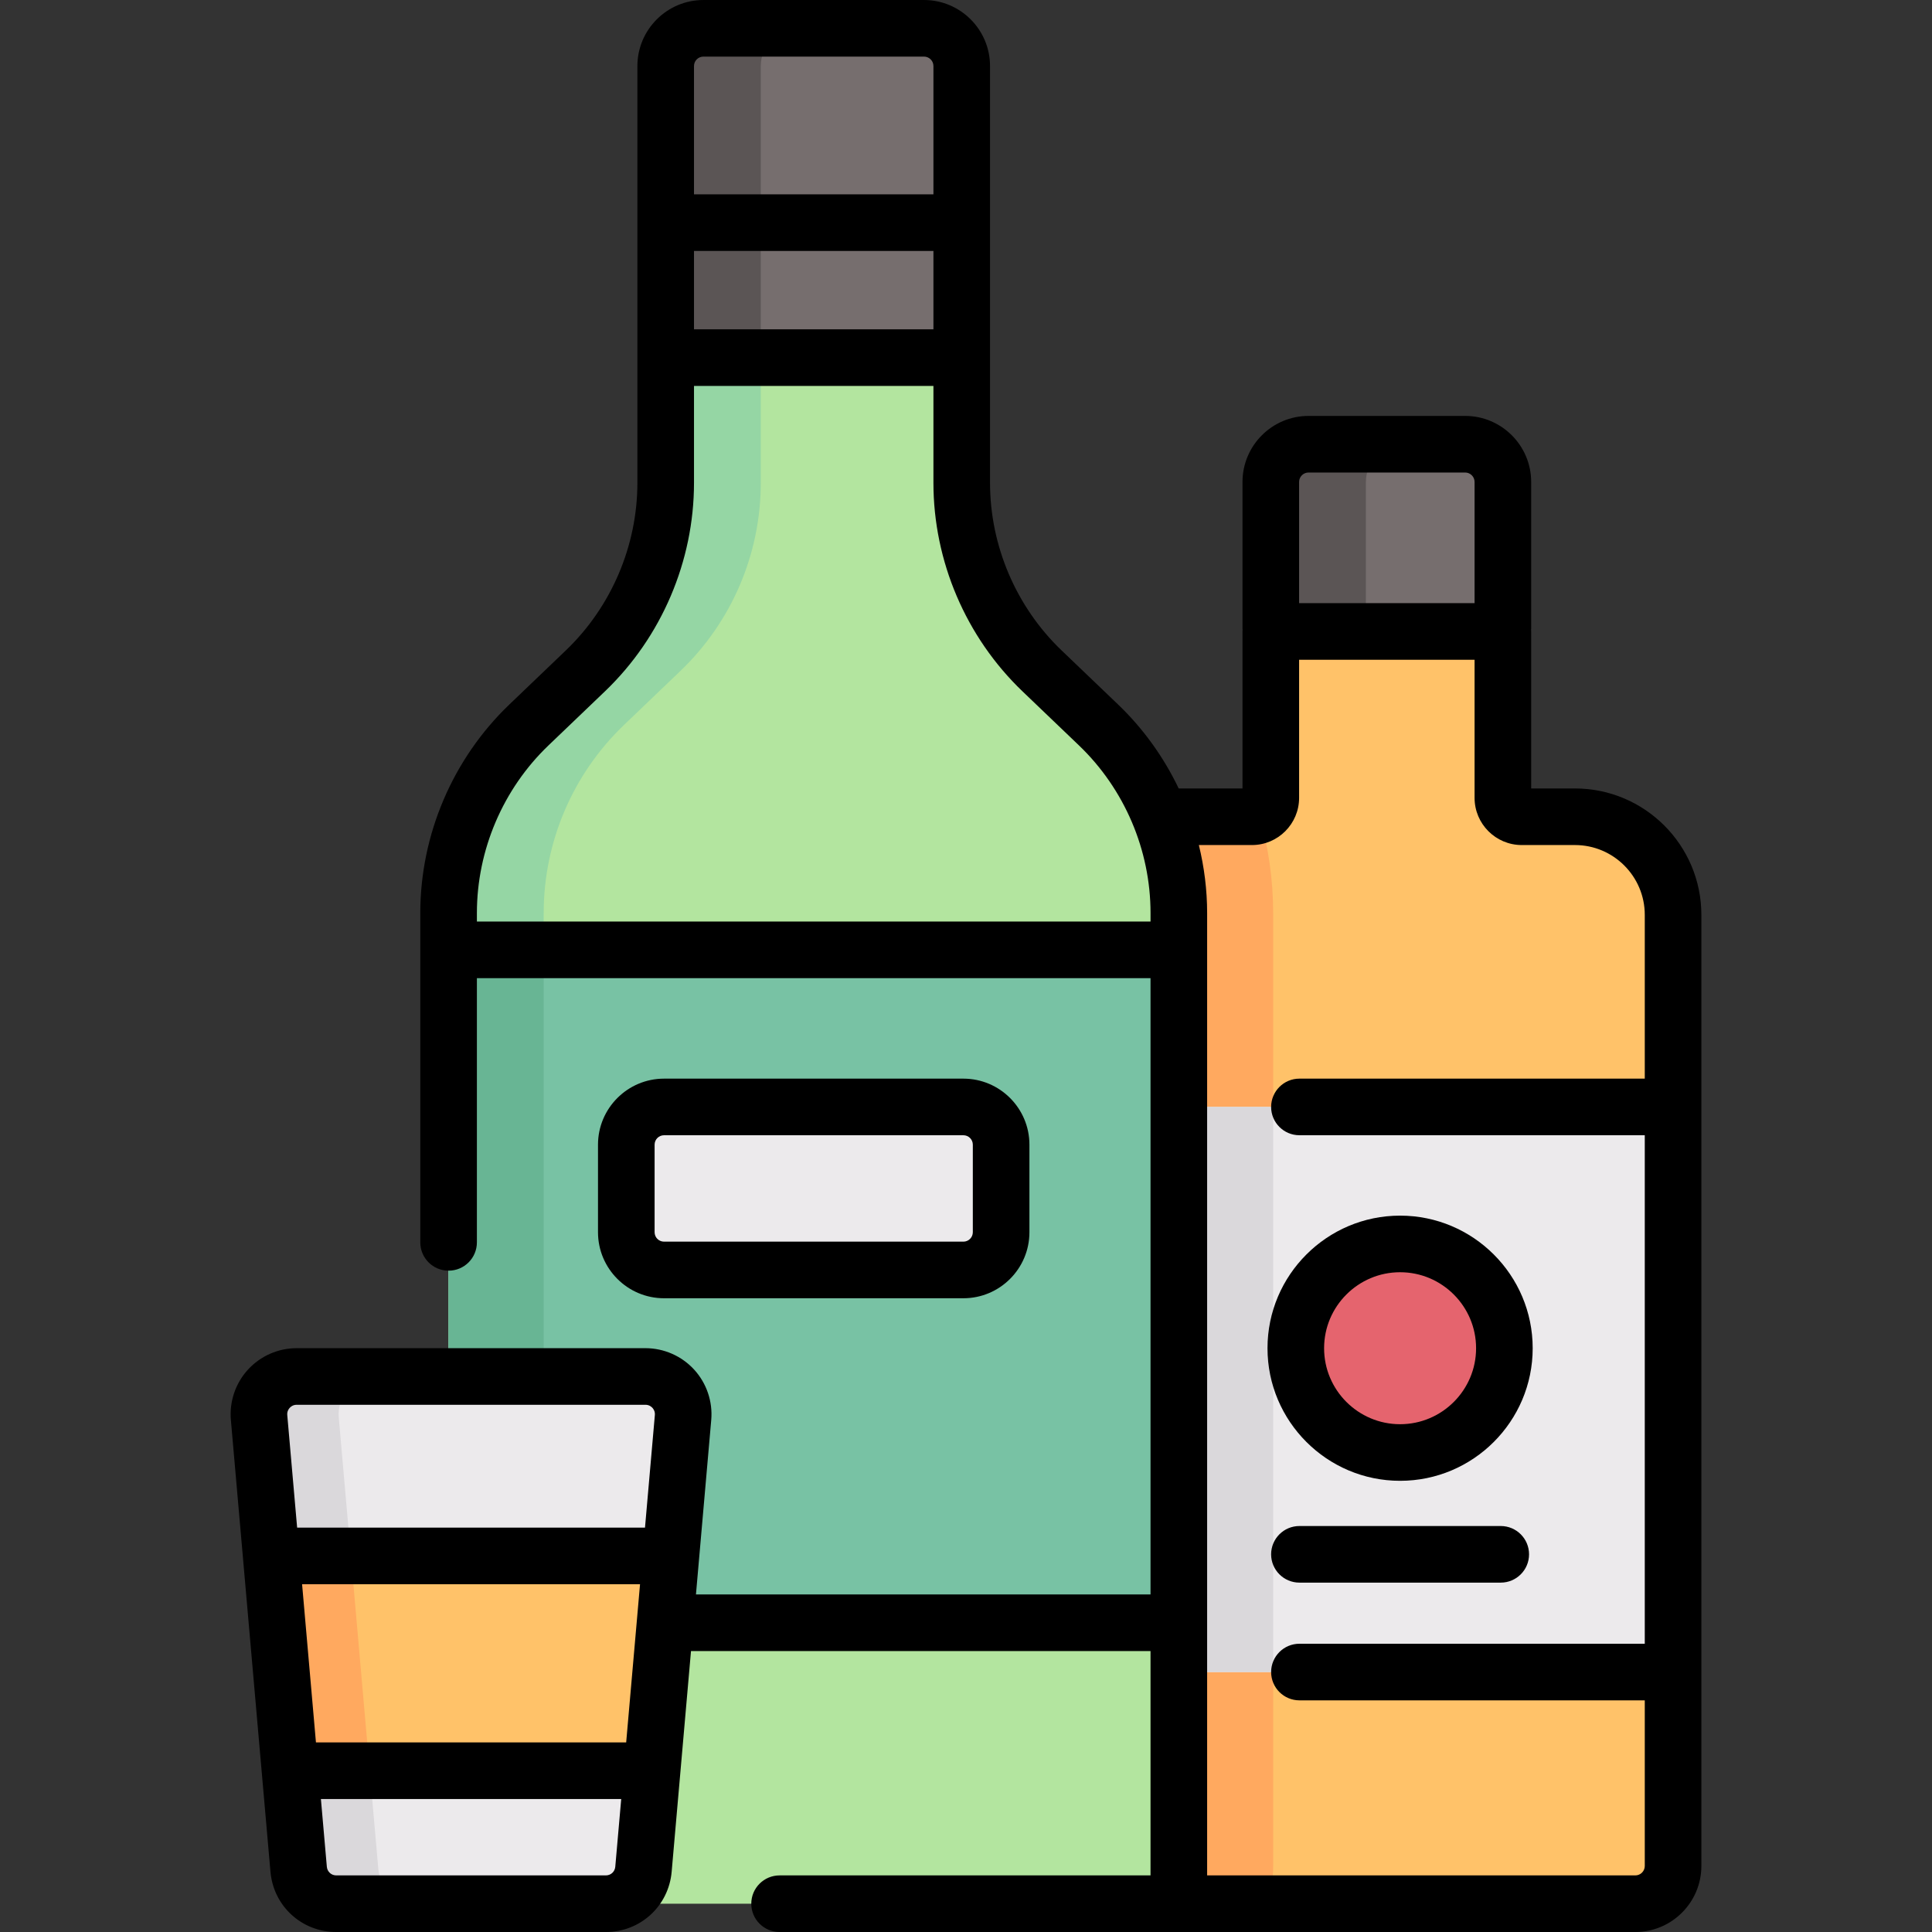 <svg id="Capa_1" enable-background="new 0 0 512 512" height="512" viewBox="0 0 512 512" width="512" xmlns="http://www.w3.org/2000/svg"><rect x="0" y="0" width="512" height="512" fill="#333333" stroke="none"/><g><g><g><path d="m398.277 211.447v-44.107h-61.502v44.106c0 2.761-2.239 5-5 5h-40.104v278.054c0 5.523 4.477 10 10 10h131.71c5.523 0 10-4.477 10-10v-252.053c0-14.359-11.641-26-26-26h-14.104c-2.761 0-5-2.239-5-5z" fill="#ffc269"/></g><g><path d="m337.403 443.111h-45.731v51.389c0 5.523 4.477 10 10 10h34.268c.947-3.171 1.463-6.525 1.463-10z" fill="#ffa95f"/></g><g><path d="m291.671 216.447v76.904h45.731v-51.389c0-8.815-1.264-17.539-3.676-25.911-.6.255-1.259.396-1.952.396z" fill="#ffa95f"/></g><g><path d="m291.671 293.351h151.71v149.76h-151.71z" fill="#eceaec"/></g><g><circle cx="371.038" cy="357.292" fill="#e5646e" r="27.638"/></g><g><path d="m291.671 293.351h25.2v149.76h-25.2z" fill="#dad8db"/></g><g><path d="m291.671 293.351h45.731v149.76h-45.731z" fill="#dad8db"/></g><g><path d="m336.775 167.34v-39.619c0-5.523 4.477-10 10-10h41.502c5.523 0 10 4.477 10 10v39.619z" fill="#766e6e"/></g><g><path d="m371.975 117.722h-25.2c-5.523 0-10 4.477-10 10v39.619h25.2v-39.619c0-5.523 4.477-10 10-10z" fill="#5b5555"/></g><g><path d="m176.416 17.5v77.273h78.452v-77.273c0-5.523-4.477-10-10-10h-58.452c-5.522 0-10 4.477-10 10z" fill="#766e6e"/></g><g><path d="m211.617 7.5h-25.2c-5.523 0-10 4.477-10 10v77.273h25.2v-77.273c0-5.523 4.477-10 10-10z" fill="#5b5555"/></g><g><path d="m254.868 127.95v-33.177h-78.452v33.176c0 18.82-7.688 36.824-21.282 49.84l-14.97 14.333c-13.594 13.016-21.282 31.019-21.282 49.84v252.538c0 5.523 4.477 10 10 10h183.52v-262.538c0-18.82-7.688-36.824-21.282-49.84l-14.97-14.333c-13.594-13.015-21.282-31.019-21.282-49.839z" fill="#b3e59f"/></g><g><path d="m144.082 494.5v-252.538c0-18.82 7.688-36.824 21.282-49.84l14.97-14.333c13.594-13.016 21.282-31.019 21.282-49.84v-33.176h-25.2v33.176c0 18.82-7.688 36.824-21.282 49.84l-14.97 14.333c-13.594 13.016-21.282 31.019-21.282 49.84v252.538c0 5.523 4.477 10 10 10h25.2c-5.523 0-10-4.477-10-10z" fill="#95d6a4"/></g><g><g><path d="m118.882 251.72h193.52v178.32h-193.52z" fill="#78c2a4"/></g></g><g><path d="m118.882 251.72h25.2v178.32h-25.2z" fill="#68b594"/></g><g><path d="m255.308 336.551h-79.332c-5.523 0-10-4.477-10-10v-23.2c0-5.523 4.477-10 10-10h79.332c5.523 0 10 4.477 10 10v23.2c0 5.523-4.477 10-10 10z" fill="#eceaec"/></g><path d="m160.565 504.5h-71.458c-5.185 0-9.509-3.962-9.962-9.127l-10.488-119.72c-.512-5.845 4.095-10.873 9.962-10.873h92.434c5.867 0 10.474 5.028 9.962 10.873l-10.488 119.72c-.453 5.165-4.777 9.127-9.962 9.127z" fill="#eceaec"/><path d="m100.265 495.373-10.488-119.72c-.512-5.845 4.095-10.873 9.962-10.873h-21.12c-5.867 0-10.474 5.028-9.962 10.873l10.488 119.72c.452 5.165 4.777 9.127 9.962 9.127h21.12c-5.185 0-9.51-3.962-9.962-9.127z" fill="#dad8db"/><path d="m172.815 469.253 4.986-56.913h-105.93l4.986 56.913z" fill="#ffc269"/><path d="m71.871 412.34 4.986 56.913h21.12l-4.986-56.913z" fill="#ffa95f"/></g><g><path d="m417.381 208.947h-11.604v-41.607c0-.196-.015-.388-.029-.58h.029v-39.038c0-9.649-7.851-17.5-17.5-17.5h-41.502c-9.649 0-17.5 7.851-17.5 17.5v39.038h.029c-.015.192-.029.384-.029.58v41.606h-16.91c-3.95-8.259-9.36-15.83-16.057-22.242l-14.971-14.333c-12.054-11.541-18.968-27.732-18.968-44.422v-33.176-77.273c0-9.649-7.851-17.5-17.5-17.5h-58.452c-9.649 0-17.5 7.851-17.5 17.5v77.273 33.176c0 16.69-6.914 32.881-18.969 44.422l-14.97 14.333c-14.995 14.356-23.596 34.497-23.596 55.257v87.278c0 4.142 3.357 7.5 7.5 7.5s7.5-3.358 7.5-7.5v-70.02h178.521v163.32h-120.467l4.05-46.233c.427-4.876-1.225-9.742-4.531-13.35s-8.009-5.677-12.902-5.677h-92.434c-4.894 0-9.597 2.069-12.902 5.677-3.307 3.608-4.958 8.474-4.531 13.35l10.488 119.72c.797 9.107 8.291 15.974 17.433 15.974h71.458c9.142 0 16.636-6.867 17.434-15.973l5.124-58.487h121.78v59.46h-98.304c-4.143 0-7.5 3.358-7.5 7.5s3.357 7.5 7.5 7.5h104.64 1.163 120.979c9.649 0 17.5-7.851 17.5-17.5v-51.389-149.76-50.904c0-18.472-15.028-33.5-33.5-33.5zm-73.106-81.225c0-1.378 1.121-2.5 2.5-2.5h41.502c1.379 0 2.5 1.122 2.5 2.5v32.119h-46.502zm-178.332 334.031h-82.214l-3.672-41.914h89.558zm-89.167-88.662c.277-.303.886-.811 1.843-.811h92.435c.957 0 1.565.508 1.843.811s.731.954.647 1.908l-2.614 29.841h-92.187l-2.614-29.841c-.085-.955.368-1.605.647-1.908zm83.789 123.909h-71.458c-1.306 0-2.377-.981-2.49-2.282l-1.574-17.964h79.586l-1.574 17.965c-.113 1.3-1.185 2.281-2.49 2.281zm23.351-430.5h63.452v20.773h-63.452zm2.5-51.5h58.452c1.379 0 2.5 1.122 2.5 2.5v34h-63.452v-34c0-1.378 1.121-2.5 2.5-2.5zm-60.034 229.22v-2.258c0-16.689 6.914-32.881 18.969-44.422l14.97-14.333c14.995-14.356 23.596-34.497 23.596-55.257v-25.676h63.452v25.676c0 20.76 8.6 40.9 23.595 55.257l14.971 14.333c12.055 11.542 18.969 27.733 18.969 44.422v2.258zm306.999 252.78h-113.478v-255.038c0-6.104-.763-12.149-2.194-18.015h14.066c6.893 0 12.5-5.607 12.5-12.5v-36.607h46.502v36.606c0 6.893 5.607 12.5 12.5 12.5h14.104c10.201 0 18.5 8.299 18.5 18.5v43.404h-91.521c-4.143 0-7.5 3.358-7.5 7.5s3.357 7.5 7.5 7.5h91.521v134.76h-91.521c-4.143 0-7.5 3.358-7.5 7.5s3.357 7.5 7.5 7.5h91.521v43.89c0 1.378-1.121 2.5-2.5 2.5z"/><path d="m371.038 392.43c19.376 0 35.139-15.763 35.139-35.138s-15.763-35.138-35.139-35.138c-19.375 0-35.138 15.763-35.138 35.138s15.763 35.138 35.138 35.138zm0-55.276c11.104 0 20.139 9.034 20.139 20.138s-9.034 20.138-20.139 20.138c-11.104 0-20.138-9.034-20.138-20.138s9.034-20.138 20.138-20.138z"/><path d="m397.715 404.411h-53.355c-4.143 0-7.5 3.358-7.5 7.5s3.357 7.5 7.5 7.5h53.355c4.143 0 7.5-3.358 7.5-7.5s-3.357-7.5-7.5-7.5z"/><path d="m255.308 344.051c9.649 0 17.5-7.851 17.5-17.5v-23.2c0-9.649-7.851-17.5-17.5-17.5h-79.332c-9.649 0-17.5 7.851-17.5 17.5v23.2c0 9.649 7.851 17.5 17.5 17.5zm-81.832-17.5v-23.2c0-1.378 1.121-2.5 2.5-2.5h79.332c1.379 0 2.5 1.122 2.5 2.5v23.2c0 1.378-1.121 2.5-2.5 2.5h-79.332c-1.379 0-2.5-1.122-2.5-2.5z"/></g></g></svg>